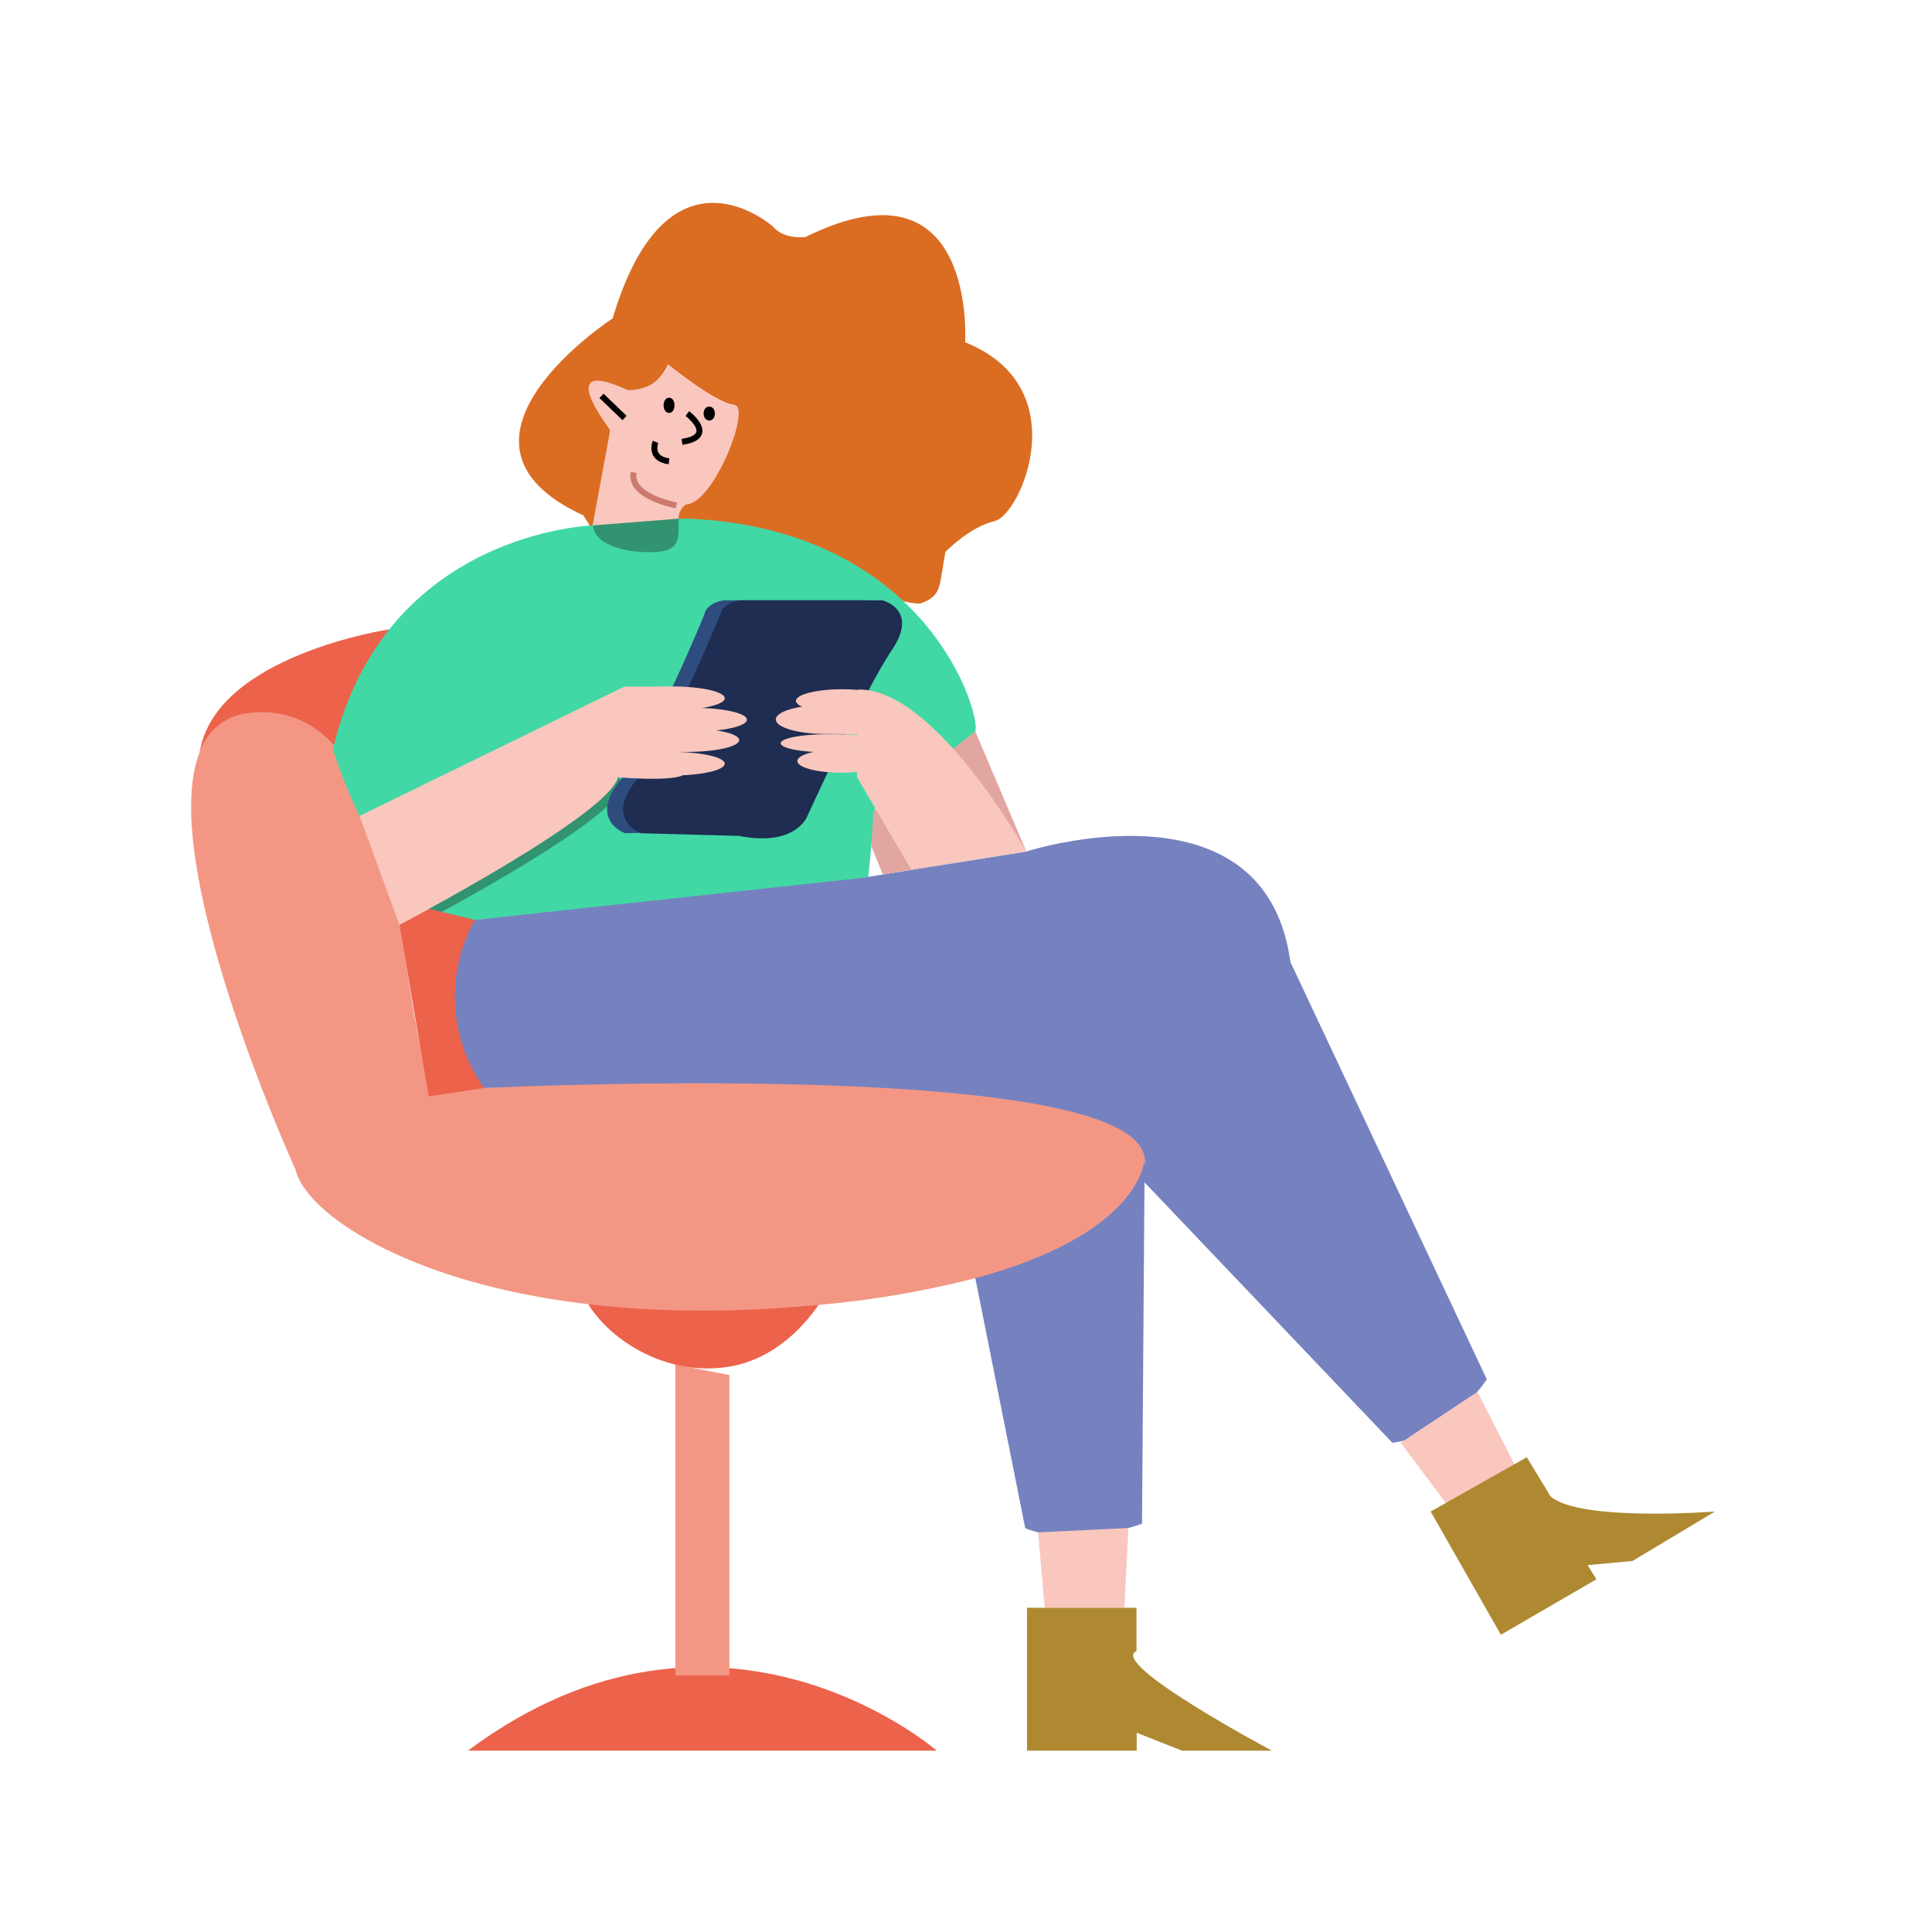 <svg id="Слой_2" data-name="Слой 2" xmlns="http://www.w3.org/2000/svg" viewBox="0 0 323.56 323.56"><defs><style>.cls-1{fill:#ec624b;}.cls-2{fill:#f39784;}.cls-3{fill:#7682bf;}.cls-4{fill:#db6d23;}.cls-5{fill:#41d8a6;}.cls-6{fill:#319370;}.cls-7{fill:#f9c7be;}.cls-8,.cls-9{fill:none;stroke-miterlimit:10;}.cls-8{stroke:#000;}.cls-9{stroke:#cc7a6e;}.cls-10{fill:#2e4d7e;}.cls-11{fill:#1e2d51;}.cls-12{fill:#ae8932;}.cls-13{fill:#e2a6a1;}</style></defs><path class="cls-1" d="M78.37,293.19h78.52S120.59,261.7,78.37,293.19Z"/><polygon class="cls-2" points="113.11 228.51 113.11 280.59 122.15 280.59 122.15 230.29 113.11 228.51"/><path class="cls-1" d="M98.07,217.63s32.1,1.1,40.3-1.19c0,0-5.41,10.67-16.3,12.45S101.41,223.93,98.07,217.63Z"/><path class="cls-3" d="M163.34,214.06l8.36,41.87s7.26,3.48,19.56-.74l.44-61.27"/><path class="cls-1" d="M33.47,125.88c2.67-16.15,31.74-20.48,31.74-20.48L56,124.69S32,134.92,33.47,125.88Z"/><path class="cls-2" d="M191.7,193.92s0,12.51-28.36,20.14a163.14,163.14,0,0,1-27,4.54C81,223.78,51.55,205.26,49.48,195.85c0,0-23.47-51.47-16-70a9.65,9.65,0,0,1,8.6-6.47A15.66,15.66,0,0,1,55.15,124c6.58,6.49,9.6,18.81,11.73,30.86,2,11.13,3.18,22,5.71,27.94,0,0,3.18-.25,8.5-.59C109.45,180.41,198.69,176.08,191.7,193.92Z"/><path class="cls-4" d="M154.33,101c3.45-1.3,2.91-2.72,4-8.57,0,0,4.08-4.22,8.3-5.18s13.84-22.37-5-29.93c0,0,2.08-31.85-26.73-17.63,0,0-3.56.52-5.49-1.78,0,0-17.55-15.63-26.81,15.41,0,0-31.76,20.68-4.89,33l1.76,2.85L102.21,72s-9.34-12.3,2.81-6.67c0,0,4.47.89,6.86-4.29,0,0,8,6.5,11.07,6.77,1,3.83-8.12,12.35-9.55,19C113.4,86.85,150.88,102.29,154.33,101Z"/><path class="cls-5" d="M99.24,88s-34.93,1-43.48,37.49c0,0,9.54,31.1,23.76,28.58l65.83-6.57,1.48-15s15.48-7.41,16.51-10-7.86-34.13-48.51-35.66"/><path class="cls-6" d="M113.65,87.09c0,3.11.45,5.39-4.78,5.39s-9.57-1.63-9.57-4.74,6.48-6.52,11.71-6.52S113.65,84,113.65,87.09Z"/><path class="cls-7" d="M102.21,72s-9.8-12.56,2.81-6.67c0,0,5.12.38,6.86-4.29,0,0,8.09,6.62,11.07,6.77s-3.39,16.59-8.08,16.67a2.89,2.89,0,0,0-1.22,2.38L99.24,88"/><line class="cls-8" x1="100.74" y1="66.3" x2="104.59" y2="70"/><path class="cls-8" d="M109.78,74s-1.16,2.81,2.27,3.26"/><path class="cls-8" d="M115.11,69.26s5.11,3.85-.89,4.74"/><ellipse class="cls-8" cx="112.05" cy="67.88" rx="0.42" ry="0.78"/><ellipse class="cls-8" cx="118.78" cy="69.26" rx="0.44" ry="0.67"/><path class="cls-6" d="M115.33,117.15l-6.42-.77L70.54,133.67l1.31,20.18s30.42-16,32.54-22.18c0,0-2.08-3.35,0-4.15"/><polyline class="cls-1" points="71.8 183.6 66.88 154.87 71.83 152.21 79.53 154.06 81.09 182.22"/><path class="cls-9" d="M113.28,84.64s-8-1.43-7.16-5.53"/><path class="cls-3" d="M79.52,154.06a26.35,26.35,0,0,0,1.57,28.16s121.68-6,109.83,15l42.27,44.41C243,240.37,249,231,249,231L216.1,161.09c-4.25-31.36-44.25-18.47-44.25-18.47l-27.8,4.45h0"/><path class="cls-10" d="M121.13,100.54h24.05s6.17,1.53,1.58,8.3-14.22,27.95-14.22,27.95-1.53,4.15-11,2.27l-16.84.49s-6.27-2.16-.74-9,14-27.64,14-27.64S118.12,101.09,121.13,100.54Z"/><path class="cls-11" d="M123.8,100.54h24s6.17,1.53,1.58,8.3-14.22,27.95-14.22,27.95-2,5.08-11.41,3.2l-16.39-.44s-6.27-2.16-.74-9,14-27.64,14-27.64S120.79,101.09,123.8,100.54Z"/><polygon class="cls-7" points="174.96 269.26 173.86 256.63 188.99 255.9 188.3 269.26 174.96 269.26"/><path class="cls-12" d="M172,269.26v23.93h18.37v-3l7.58,3H213s-27.41-14.6-22.67-16.67v-7.26Z"/><polyline class="cls-7" points="234.57 241.63 242.17 251.75 253.73 245.43 247.43 233.09"/><path class="cls-12" d="M239.6,253.14l11.76,20.64,16-9.29-1.48-2.37,7.5-.69,13.83-8.29s-22.81,1.77-27.56-2.57l-3.95-6.52Z"/><path class="cls-7" d="M112.54,115h-8L60.22,136.65l6.66,18.22s35-18.28,36.63-24.7c0,0,8.34.74,10.76-.29"/><ellipse class="cls-7" cx="112.54" cy="127.9" rx="8.84" ry="1.98"/><ellipse class="cls-7" cx="114.96" cy="123.95" rx="8.84" ry="1.98"/><ellipse class="cls-7" cx="116.25" cy="120.53" rx="8.84" ry="1.98"/><ellipse class="cls-7" cx="112.54" cy="116.94" rx="8.84" ry="1.98"/><polyline class="cls-13" points="145.92 141.7 147.85 146.46 171.85 142.52 163.34 122.5 146.3 135.85"/><path class="cls-7" d="M143.51,130.12l9.06,15.46,19.28-3s-15.3-27.41-28.15-27.1"/><ellipse class="cls-7" cx="141.02" cy="117.38" rx="7.72" ry="1.95"/><path class="cls-7" d="M146.86,122c0,1.33-4.13.91-8.69.91s-8.24-1.08-8.24-2.42,3.69-2.42,8.24-2.42S146.86,120.64,146.86,122Z"/><path class="cls-7" d="M147.85,124c0,.84-4.94,2-9.27,2s-7.84-.68-7.84-1.52,3.51-1.52,7.84-1.52S147.85,123.11,147.85,124Z"/><ellipse class="cls-7" cx="140.86" cy="127.45" rx="7.33" ry="1.96"/></svg>